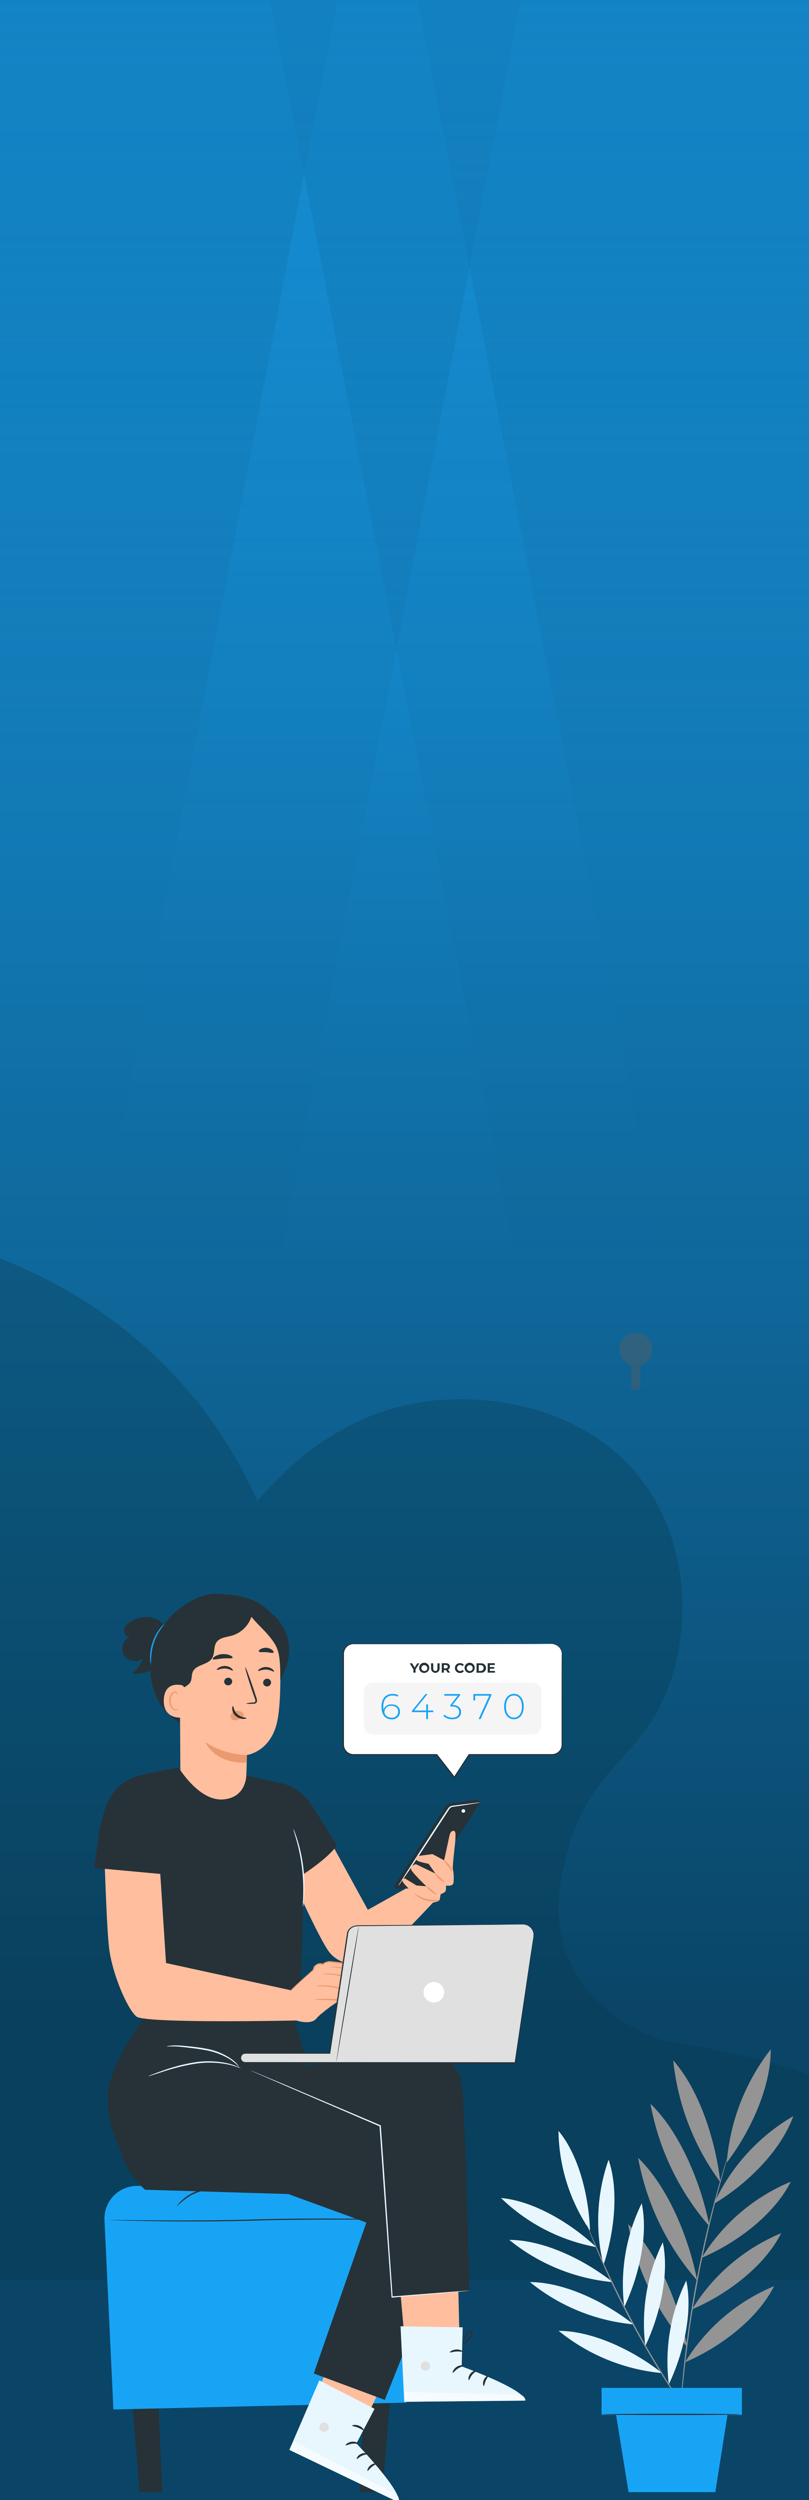 <svg width="318" height="982" viewBox="0 0 318 982" fill="none" xmlns="http://www.w3.org/2000/svg">
<rect x="0" y="0" width="318" height="982" fill="#808080" stroke="none"/>
<g clip-path="url(#clip0_1130_4289)">
<rect width="318" height="982" fill="url(#paint0_linear_1130_4289)"/>
<g opacity="0.5">
<path d="M320.724 491L201.842 491L65 -211L455 -211L320.724 491Z" fill="url(#paint1_linear_1130_4289)"/>
<path d="M378.724 491L259.842 491L123 -211L513 -211L378.724 491Z" fill="url(#paint2_linear_1130_4289)"/>
<path d="M110.724 491L-8.158 491L-145 -211L245 -211L110.724 491Z" fill="url(#paint3_linear_1130_4289)"/>
<path d="M38.724 491L-80.158 491L-217 -211L173 -211L38.724 491Z" fill="url(#paint4_linear_1130_4289)"/>
</g>
<g clip-path="url(#clip1_1130_4289)">
<path opacity="0.3" d="M350.288 875.171C351.032 873.931 351.775 872.692 352.519 871.328C357.724 857.075 355.865 848.275 353.51 842.946C344.216 822.124 318.812 810.969 262.923 801.921C258.833 801.302 233.305 793.245 223.267 768.829C216.7 752.965 220.417 737.1 223.02 727.557C231.942 693.845 251.894 690.994 262.551 663.231C271.35 640.302 270.978 607.706 253.753 583.413C232.19 552.924 191.295 545.487 161.182 551.56C131.689 557.509 111.365 577.464 101.204 589.61C95.379 576.596 85.341 558.005 68.24 539.91C26.726 495.663 -36.846 474.717 -94.594 482.649C-159.158 491.573 -199.185 534.208 -219.261 555.65C-331.907 675.997 -303.404 860.545 -297.332 895.497H520.31C477.433 889.424 410.143 882.607 350.288 875.171Z" fill="#093646"/>
<g clip-path="url(#clip2_1130_4289)">
<path d="M216.89 645.72H139C138.47 645.72 137.946 645.825 137.457 646.029C136.969 646.233 136.526 646.532 136.154 646.909C135.781 647.286 135.488 647.733 135.29 648.224C135.092 648.715 134.993 649.241 135 649.77V685.25C134.997 686.317 135.416 687.342 136.165 688.103C136.914 688.863 137.933 689.297 139 689.31H171.68L178.62 698.21L184.4 689.31H216.9C217.975 689.307 219.005 688.878 219.764 688.117C220.523 687.356 220.95 686.325 220.95 685.25V649.77C220.95 649.237 220.845 648.71 220.641 648.218C220.436 647.726 220.137 647.279 219.76 646.903C219.383 646.526 218.935 646.228 218.443 646.025C217.95 645.822 217.423 645.719 216.89 645.72Z" fill="white"/>
<path d="M216.89 645.72H217.27C217.649 645.754 218.023 645.838 218.38 645.97C218.964 646.179 219.491 646.522 219.92 646.97C220.523 647.617 220.901 648.441 221 649.32C221.07 653.18 221.06 658.8 221.09 665.92C221.09 669.48 221.09 673.41 221.09 677.67C221.09 679.81 221.09 682.02 221.09 684.32C221.117 684.911 221.09 685.504 221.01 686.09C220.885 686.693 220.633 687.262 220.27 687.76C219.897 688.274 219.413 688.698 218.854 688.999C218.295 689.301 217.675 689.472 217.04 689.5H184.35L184.56 689.39L178.78 698.29L178.59 698.58L178.37 698.31L171.43 689.41L171.63 689.51H140.21C139.64 689.51 139.11 689.51 138.5 689.51C137.911 689.455 137.34 689.281 136.82 689C136.315 688.697 135.877 688.294 135.533 687.816C135.19 687.338 134.947 686.795 134.82 686.22C134.715 685.66 134.678 685.089 134.71 684.52V669.87C134.71 665.61 134.71 661.433 134.71 657.34V649.77C134.715 649.244 134.814 648.722 135 648.23C135.384 647.275 136.092 646.485 137 646C137.463 645.765 137.964 645.616 138.48 645.56C138.973 645.535 139.467 645.535 139.96 645.56H159.24H178.59L206.59 645.64L214.2 645.69L206.59 645.74L178.59 645.82H159.24H140C139.52 645.82 139 645.82 138.57 645.82C137.879 645.899 137.224 646.167 136.676 646.594C136.127 647.021 135.707 647.59 135.46 648.24C135.289 648.677 135.201 649.141 135.2 649.61V651.11C135.2 653.11 135.2 655.133 135.2 657.18V669.87C135.2 674.123 135.2 678.457 135.2 682.87V684.5C135.168 685.032 135.198 685.565 135.29 686.09C135.47 686.852 135.88 687.541 136.465 688.061C137.05 688.582 137.782 688.91 138.56 689C139.07 689 139.66 689 140.21 689H171.79L171.87 689.1C174.26 692.17 176.62 695.19 178.8 698H178.4L184.19 689.1L184.26 689H184.39H217.06C217.629 688.99 218.188 688.853 218.697 688.598C219.205 688.344 219.651 687.979 220 687.53C220.338 687.081 220.571 686.561 220.68 686.01C220.757 685.45 220.784 684.885 220.76 684.32C220.76 682.02 220.76 679.81 220.76 677.67C220.76 673.41 220.76 669.48 220.76 665.92C220.76 658.82 220.76 653.2 220.81 649.34C220.718 648.501 220.369 647.712 219.81 647.08C219.395 646.638 218.886 646.296 218.32 646.08C217.865 645.885 217.383 645.764 216.89 645.72Z" fill="#263238"/>
<path d="M163.35 655.73V657H162.49V655.72L161.06 653.34H162L163 655L164 653.36H164.84L163.35 655.73Z" fill="#263238"/>
<path d="M164.76 655.19C164.744 654.792 164.848 654.397 165.057 654.058C165.267 653.719 165.574 653.45 165.937 653.286C166.301 653.123 166.706 653.071 167.099 653.139C167.492 653.207 167.856 653.391 168.143 653.667C168.431 653.944 168.63 654.3 168.714 654.69C168.797 655.08 168.763 655.486 168.614 655.856C168.465 656.226 168.209 656.543 167.879 656.767C167.548 656.99 167.159 657.11 166.76 657.11C166.501 657.121 166.243 657.079 166.001 656.988C165.758 656.896 165.537 656.756 165.35 656.577C165.163 656.397 165.015 656.182 164.913 655.944C164.812 655.706 164.76 655.449 164.76 655.19ZM167.95 655.19C167.944 654.962 167.871 654.741 167.74 654.554C167.609 654.367 167.426 654.223 167.213 654.14C167.001 654.057 166.769 654.038 166.546 654.086C166.323 654.134 166.119 654.247 165.96 654.41C165.8 654.574 165.693 654.78 165.65 655.005C165.608 655.229 165.633 655.46 165.721 655.671C165.81 655.881 165.959 656.06 166.149 656.187C166.339 656.313 166.562 656.38 166.79 656.38C166.95 656.39 167.11 656.366 167.26 656.31C167.41 656.254 167.546 656.167 167.66 656.055C167.775 655.943 167.864 655.808 167.922 655.659C167.981 655.51 168.007 655.35 168 655.19H167.95Z" fill="#263238"/>
<path d="M169.44 655.41V653.34H170.3V655.34C170.3 656.04 170.6 656.34 171.12 656.34C171.64 656.34 171.95 656.04 171.95 655.34V653.34H172.8V655.41C172.8 655.856 172.623 656.283 172.308 656.598C171.993 656.913 171.565 657.09 171.12 657.09C170.674 657.09 170.247 656.913 169.932 656.598C169.617 656.283 169.44 655.856 169.44 655.41Z" fill="#263238"/>
<path d="M176 657L175.28 656H174.49V657H173.64V653.3H175.24C176.24 653.3 176.85 653.81 176.85 654.64C176.861 654.89 176.794 655.137 176.657 655.347C176.521 655.557 176.323 655.719 176.09 655.81L176.92 657H176ZM175.19 654H174.49V655.3H175.19C175.72 655.3 175.98 655.05 175.98 654.65C175.98 654.25 175.73 654 175.2 654H175.19Z" fill="#263238"/>
<path d="M178.81 655.19C178.808 654.931 178.859 654.673 178.96 654.435C179.061 654.196 179.21 653.98 179.397 653.8C179.584 653.62 179.806 653.481 180.049 653.39C180.292 653.298 180.551 653.258 180.81 653.27C181.098 653.259 181.385 653.313 181.649 653.427C181.914 653.541 182.15 653.713 182.34 653.93L181.79 654.44C181.676 654.301 181.533 654.189 181.37 654.113C181.207 654.037 181.029 653.998 180.85 654C180.534 654 180.232 654.125 180.008 654.348C179.785 654.572 179.66 654.874 179.66 655.19C179.66 655.506 179.785 655.808 180.008 656.031C180.232 656.255 180.534 656.38 180.85 656.38C181.029 656.382 181.207 656.343 181.37 656.267C181.533 656.191 181.676 656.079 181.79 655.94L182.34 656.44C182.079 656.755 181.727 656.983 181.333 657.092C180.938 657.201 180.52 657.186 180.134 657.05C179.748 656.914 179.413 656.662 179.174 656.33C178.936 655.997 178.805 655.599 178.8 655.19H178.81Z" fill="#263238"/>
<path d="M182.61 655.19C182.594 654.792 182.698 654.397 182.907 654.058C183.117 653.719 183.424 653.45 183.788 653.286C184.151 653.123 184.556 653.071 184.949 653.139C185.342 653.207 185.706 653.391 185.993 653.667C186.281 653.944 186.48 654.3 186.564 654.69C186.648 655.08 186.613 655.486 186.464 655.856C186.315 656.226 186.059 656.543 185.729 656.767C185.399 656.99 185.009 657.11 184.61 657.11C184.351 657.121 184.093 657.079 183.851 656.988C183.608 656.896 183.387 656.756 183.2 656.577C183.013 656.397 182.865 656.182 182.763 655.944C182.662 655.706 182.61 655.449 182.61 655.19ZM185.8 655.19C185.794 654.962 185.721 654.741 185.59 654.554C185.459 654.367 185.276 654.223 185.064 654.14C184.851 654.057 184.619 654.038 184.396 654.086C184.173 654.134 183.969 654.247 183.81 654.41C183.65 654.574 183.543 654.78 183.501 655.005C183.458 655.229 183.483 655.46 183.571 655.671C183.66 655.881 183.809 656.06 183.999 656.187C184.189 656.313 184.412 656.38 184.64 656.38C184.796 656.383 184.95 656.354 185.094 656.295C185.238 656.236 185.369 656.148 185.477 656.036C185.586 655.925 185.671 655.792 185.726 655.646C185.782 655.501 185.807 655.346 185.8 655.19Z" fill="#263238"/>
<path d="M187.32 653.34H189C189.259 653.313 189.521 653.341 189.768 653.422C190.016 653.502 190.244 653.634 190.438 653.808C190.631 653.983 190.786 654.196 190.892 654.434C190.998 654.672 191.052 654.93 191.052 655.19C191.052 655.451 190.998 655.708 190.892 655.946C190.786 656.184 190.631 656.397 190.438 656.572C190.244 656.746 190.016 656.878 189.768 656.959C189.521 657.039 189.259 657.067 189 657.04H187.32V653.34ZM188.96 656.34C189.265 656.34 189.557 656.219 189.773 656.003C189.989 655.788 190.11 655.495 190.11 655.19C190.11 654.885 189.989 654.593 189.773 654.377C189.557 654.161 189.265 654.04 188.96 654.04H188.18V656.34H188.96Z" fill="#263238"/>
<path d="M194.57 656.35V657H191.7V653.3H194.5V654H192.55V654.8H194.27V655.47H192.55V656.32L194.57 656.35Z" fill="#263238"/>
<path d="M209.28 660.94H146.59C144.629 660.94 143.04 662.529 143.04 664.49V677.73C143.04 679.691 144.629 681.28 146.59 681.28H209.28C211.24 681.28 212.83 679.691 212.83 677.73V664.49C212.83 662.529 211.24 660.94 209.28 660.94Z" fill="#F5F5F5"/>
<path d="M157.23 672.35C157.232 672.769 157.146 673.183 156.978 673.567C156.81 673.95 156.564 674.294 156.255 674.577C155.946 674.86 155.581 675.074 155.184 675.207C154.787 675.341 154.367 675.389 153.95 675.35C151.36 675.35 149.95 673.49 149.95 670.41C149.95 667.07 151.72 665.36 154.32 665.36C155.098 665.325 155.871 665.498 156.56 665.86L156.27 666.44C155.673 666.114 154.999 665.959 154.32 665.99C152.12 665.99 150.67 667.44 150.67 670.3C150.667 670.695 150.694 671.089 150.75 671.48C150.985 670.851 151.418 670.315 151.985 669.954C152.552 669.593 153.22 669.427 153.89 669.48C155.91 669.42 157.23 670.58 157.23 672.35ZM156.51 672.35C156.51 670.95 155.51 670.03 153.84 670.03C153.505 669.996 153.166 670.03 152.844 670.131C152.522 670.232 152.225 670.398 151.969 670.618C151.714 670.838 151.506 671.107 151.358 671.41C151.21 671.713 151.126 672.043 151.11 672.38C151.11 673.53 152.11 674.69 153.92 674.69C154.247 674.725 154.577 674.691 154.89 674.59C155.203 674.489 155.491 674.323 155.735 674.103C155.979 673.883 156.175 673.615 156.308 673.314C156.442 673.014 156.51 672.689 156.51 672.36V672.35Z" fill="#18A4F5"/>
<path d="M170.3 672.52H168.23V675.25H167.53V672.52H161.92V672L167.26 665.4H168.07L162.82 671.88H167.54V669.48H168.23V671.88H170.3V672.52Z" fill="#18A4F5"/>
<path d="M181.24 672.48C181.24 674.11 180.05 675.32 177.79 675.32C177.151 675.346 176.513 675.243 175.915 675.016C175.317 674.789 174.771 674.443 174.31 674L174.68 673.46C175.088 673.863 175.575 674.178 176.11 674.386C176.645 674.594 177.216 674.691 177.79 674.67C179.56 674.67 180.5 673.82 180.5 672.49C180.5 671.16 179.6 670.3 177.63 670.3H177V669.78L179.91 666.06H174.66V665.4H180.84V665.91L177.84 669.69C180.14 669.75 181.24 670.87 181.24 672.48Z" fill="#18A4F5"/>
<path d="M193.14 665.4V665.91L188.91 675.25H188.12L192.31 666.05H186.78V667.93H186.08V665.4H193.14Z" fill="#18A4F5"/>
<path d="M198.16 670.32C198.16 667.24 199.75 665.32 202.02 665.32C204.29 665.32 205.87 667.23 205.87 670.32C205.87 673.41 204.28 675.32 202.02 675.32C199.76 675.32 198.16 673.4 198.16 670.32ZM205.16 670.32C205.16 667.58 203.88 665.99 202.02 665.99C200.16 665.99 198.88 667.58 198.88 670.32C198.88 673.06 200.16 674.66 202.02 674.66C203.88 674.66 205.16 673.07 205.16 670.32Z" fill="#18A4F5"/>
<path d="M269.28 927.88C282.37 922.32 297.52 911.39 304.28 897.98C289.751 904.004 277.499 914.47 269.28 927.88Z" fill="#949494"/>
<path d="M272.06 907.08C285.15 901.52 300.31 890.59 307.06 877.18C292.534 883.209 280.284 893.674 272.06 907.08Z" fill="#949494"/>
<path d="M275.85 886.84C288.94 881.29 304.1 870.35 310.85 856.95C296.323 862.972 284.072 873.434 275.85 886.84Z" fill="#949494"/>
<path d="M280.6 865.66C292.95 858.33 306.71 845.4 311.84 831.19C298.115 839.177 287.202 851.218 280.6 865.66Z" fill="#949494"/>
<path d="M285.67 849.45C294.67 837.68 303.06 820.17 302.95 804.99C292.949 817.791 286.939 833.255 285.67 849.45Z" fill="#949494"/>
<path d="M283.15 857.16C281.34 841.24 275.15 821.23 264.63 809.29C266.406 826.617 272.802 843.149 283.15 857.16Z" fill="#949494"/>
<path d="M278.92 874.57C275.72 858.16 267.62 837.86 255.68 826.35C258.952 844.22 266.98 860.878 278.92 874.57Z" fill="#949494"/>
<path d="M274.06 895.8C270.86 879.39 262.76 859.09 250.82 847.58C254.092 865.45 262.12 882.107 274.06 895.8Z" fill="#949494"/>
<path d="M270.16 921.87C266.96 905.46 258.86 885.16 246.92 873.65C250.192 891.52 258.22 908.177 270.16 921.87Z" fill="#949494"/>
<path d="M286.28 846.33C286.237 846.409 286.203 846.493 286.18 846.58C286.11 846.77 286.03 847.01 285.93 847.31C285.71 848 285.41 848.95 285.02 850.15C284.24 852.62 283.17 856.21 281.93 860.67C280.69 865.13 279.29 870.46 277.87 876.42C276.45 882.38 275.05 888.95 273.74 895.89C272.43 902.83 271.38 909.49 270.52 915.55C269.66 921.61 269.03 927.09 268.58 931.7C268.13 936.31 267.8 940.04 267.64 942.62C267.56 943.88 267.5 944.87 267.45 945.62C267.45 945.94 267.45 946.19 267.45 946.4C267.443 946.487 267.443 946.574 267.45 946.66C267.481 946.577 267.498 946.489 267.5 946.4C267.5 946.2 267.5 945.94 267.59 945.63C267.66 944.91 267.75 943.92 267.87 942.63C268.09 940.06 268.46 936.33 268.97 931.73C269.48 927.13 270.15 921.67 270.97 915.62C271.79 909.57 272.97 902.93 274.23 895.99C275.49 889.05 276.95 882.48 278.32 876.52C279.69 870.56 281.06 865.23 282.27 860.76C283.48 856.29 284.48 852.69 285.2 850.21C285.55 849 285.82 848.04 286.02 847.34C286.1 847.04 286.17 846.79 286.22 846.59C286.252 846.506 286.272 846.419 286.28 846.33Z" fill="#949494"/>
<path d="M262.9 936.54C268.45 924.92 272.49 908.54 269.76 895.81C263.554 908.428 261.169 922.585 262.9 936.54Z" fill="#E8F6FE"/>
<path d="M253.66 921.49C259.21 909.86 263.25 893.49 260.53 880.76C254.323 893.378 251.936 907.534 253.66 921.49Z" fill="#E8F6FE"/>
<path d="M245.38 906.18C250.93 894.55 254.97 878.18 252.24 865.45C246.041 878.071 243.657 892.225 245.38 906.18Z" fill="#E8F6FE"/>
<path d="M237.22 889.67C241.35 877.37 243.42 860.59 239.22 848.32C234.555 861.617 233.861 875.985 237.22 889.67Z" fill="#E8F6FE"/>
<path d="M231.91 876.15C231.5 863.06 227.65 846.66 219.52 836.99C219.705 850.978 224.015 864.601 231.91 876.15Z" fill="#E8F6FE"/>
<path d="M234.37 882.65C224.74 873.56 210.09 864.54 196.93 863.36C207.23 873.348 220.258 880.061 234.37 882.65Z" fill="#E8F6FE"/>
<path d="M240.86 896.42C230.07 887.87 214.04 879.84 200.17 879.81C211.789 889.254 225.951 895.034 240.86 896.42Z" fill="#E8F6FE"/>
<path d="M249 913C238.2 904.45 222.17 896.42 208.31 896.39C219.929 905.835 234.091 911.616 249 913Z" fill="#E8F6FE"/>
<path d="M260.28 932.15C249.49 923.6 233.46 915.57 219.59 915.54C231.209 924.983 245.371 930.764 260.28 932.15Z" fill="#E8F6FE"/>
<path d="M230.65 873.78C230.65 873.78 230.65 873.85 230.71 873.99L230.93 874.61C231.16 875.19 231.46 875.97 231.84 876.96C232.62 878.96 233.84 881.96 235.37 885.54C238.45 892.74 243.01 902.54 248.68 913.08C251.52 918.33 254.37 923.27 257.04 927.71C259.71 932.15 262.22 936.07 264.39 939.33C266.56 942.59 268.39 945.2 269.63 946.98L271.11 948.98L271.5 949.5C271.59 949.62 271.64 949.68 271.65 949.67C271.66 949.66 271.65 949.6 271.54 949.48L271.19 948.92L269.79 946.83C268.56 945.02 266.79 942.38 264.68 939.1C262.57 935.82 260.09 931.87 257.42 927.43C254.75 922.99 251.95 918.06 249.11 912.81C243.45 902.3 238.84 892.52 235.68 885.36C234.1 881.78 232.85 878.87 232.01 876.85L231.01 874.53L230.74 873.94C230.69 873.84 230.66 873.77 230.65 873.78Z" fill="#949494"/>
<path d="M236.46 937.95H291.62V948.58H285.95L281.17 978.9H247.08L242.17 948.58H236.46V937.95Z" fill="#18A4F5"/>
<path d="M236.45 948.36C236.45 948.22 248.71 948.1 263.83 948.1C278.95 948.1 291.22 948.22 291.22 948.36C291.22 948.5 278.96 948.61 263.83 948.61C248.7 948.61 236.45 948.5 236.45 948.36Z" fill="#263238"/>
<path d="M63.8 978.92H54.85L51.53 938.62H62.07L63.8 978.92Z" fill="#263238"/>
<path d="M141.39 978.92H150.35L153.67 938.62H143.12L141.39 978.92Z" fill="#263238"/>
<path d="M159.82 943.72L44.58 946.42L41.07 872C40.989 870.273 41.259 868.547 41.864 866.927C42.469 865.308 43.397 863.827 44.591 862.576C45.785 861.326 47.22 860.33 48.81 859.65C50.4 858.97 52.111 858.62 53.84 858.62H152C153.753 858.62 155.488 858.981 157.096 859.68C158.704 860.379 160.151 861.401 161.347 862.683C162.543 863.965 163.462 865.48 164.048 867.133C164.633 868.785 164.872 870.541 164.75 872.29L159.82 943.72Z" fill="#18A4F5"/>
<path d="M165.73 871.74C165.621 871.755 165.51 871.755 165.4 871.74H164.46L160.83 871.8L147.47 871.85C136.19 871.85 120.61 871.74 103.41 872.14C86.2 872.71 70.6 872.61 59.32 872.44C53.68 872.35 49.12 872.24 45.97 872.15L42.34 872.02H41.4H41.07C41.18 872.011 41.29 872.011 41.4 872.02H42.34L46 872L59.36 872.13C70.64 872.21 86.22 872.25 103.42 871.68C120.64 871.28 136.22 871.46 147.5 871.54L160.86 871.65L164.49 871.7H165.43C165.531 871.702 165.632 871.716 165.73 871.74Z" fill="#263238"/>
<path d="M83.11 859.77C80.521 860.142 78 860.894 75.63 862C73.338 863.266 71.246 864.863 69.42 866.74C69.781 866.042 70.266 865.416 70.85 864.89C72.169 863.528 73.703 862.393 75.39 861.53C77.079 860.672 78.896 860.095 80.77 859.82C81.542 859.672 82.333 859.655 83.11 859.77Z" fill="#263238"/>
<path d="M130.5 724.44L144.59 750.17L165.23 738.63L175.23 741.94C175.23 741.94 150 769.39 145.84 770.79C141.68 772.19 134 772.45 129.5 766.88C125.5 761.81 113.67 735.21 113.67 735.21L130.5 724.44Z" fill="#FFBE9D"/>
<path d="M188.5 707.64C188.325 707.415 188.095 707.238 187.833 707.126C187.57 707.014 187.284 706.97 187 707L177.18 708.35C176.754 708.417 176.347 708.572 175.985 708.806C175.623 709.041 175.315 709.349 175.08 709.71L154.71 741.03L156.27 741.9L167.12 741.56L188.81 708L188.5 707.64Z" fill="#263238"/>
<path d="M181.55 711.71C181.627 711.835 181.742 711.933 181.878 711.989C182.015 712.046 182.165 712.057 182.308 712.023C182.451 711.989 182.58 711.91 182.676 711.799C182.772 711.687 182.831 711.548 182.843 711.401C182.855 711.254 182.821 711.107 182.745 710.981C182.669 710.855 182.555 710.756 182.42 710.698C182.284 710.641 182.134 710.627 181.991 710.66C181.847 710.692 181.717 710.769 181.62 710.88C181.501 710.981 181.427 711.125 181.413 711.281C181.4 711.436 181.449 711.591 181.55 711.71Z" fill="white"/>
<path d="M188.81 708C188.187 708.173 187.552 708.297 186.91 708.37L181.71 709.18L178.12 709.71C177.816 709.732 177.52 709.824 177.257 709.979C176.993 710.133 176.769 710.345 176.6 710.6L175.44 712.4L170.23 720.4C166.53 726.08 163.14 731.21 160.67 734.91C159.47 736.68 158.47 738.15 157.67 739.27C157.329 739.819 156.941 740.338 156.51 740.82C156.8 740.236 157.135 739.674 157.51 739.14L160.31 734.68C162.69 730.93 166.02 725.76 169.73 720.08L174.97 712.08L176.16 710.29C176.374 709.994 176.649 709.748 176.966 709.569C177.284 709.389 177.636 709.28 178 709.25L181.61 708.79L186.84 708.17C187.491 708.059 188.15 708.002 188.81 708Z" fill="#E8F6FE"/>
<path d="M177.92 719.22C177.92 719.22 177.05 719.07 176.57 721.46C176.09 723.85 174.57 730.72 174.57 730.72L170 728.28L164.27 729.03C164.27 729.03 163.02 730.18 163.94 730.81C164.86 731.44 168.48 732.09 168.48 732.09L171.15 735.93L163.48 732.23C163.48 732.23 160.92 732.9 161.67 734.46C162.42 736.02 167.59 740.91 167.59 740.91L163.75 740.62L159.18 737.84C159.18 737.84 157.78 737.91 158.3 739.1C158.82 740.29 163.58 744.61 163.58 744.61L169.34 747.41C169.34 747.41 172.48 747.16 172.79 746.24C172.994 745.505 173.121 744.751 173.17 743.99C173.17 743.99 174.84 743.54 175.17 742.73C175.354 742.049 175.391 741.337 175.28 740.64C175.28 740.64 177.9 741.1 178.23 739.64C178.459 737.82 178.385 735.975 178.01 734.18C177.75 733.05 179.13 722.61 179.01 722.29C178.89 721.97 179.57 718.53 177.92 719.22Z" fill="#FFBE9D"/>
<path d="M173 746.25C172.544 746.53 172.025 746.692 171.49 746.72C168.939 747.076 166.347 746.458 164.23 744.99C163.43 744.41 163.05 743.99 163.1 743.89C163.15 743.79 165.03 745.33 167.83 745.97C170.63 746.61 172.92 746.07 173 746.25Z" fill="#EB996E"/>
<path d="M171.58 744.18C171.49 744.31 170.47 743.78 169.38 742.88C168.29 741.98 167.57 741.09 167.68 740.98C167.79 740.87 168.68 741.55 169.76 742.43C170.84 743.31 171.68 744 171.58 744.18Z" fill="#EB996E"/>
<path d="M174.61 739.21C174.53 739.34 173.51 738.82 172.49 737.87C171.47 736.92 170.87 735.96 170.99 735.87C171.11 735.78 171.9 736.54 172.89 737.45C173.88 738.36 174.71 739.07 174.61 739.21Z" fill="#EB996E"/>
<path d="M177.8 735.2C177.65 735.27 177.07 734.2 176.15 733.01C175.23 731.82 174.35 731.01 174.46 730.85C174.57 730.69 175.66 731.39 176.62 732.65C177.283 733.347 177.697 734.243 177.8 735.2Z" fill="#EB996E"/>
<path d="M181.7 920.66C181.778 920.351 181.778 920.028 181.7 919.72C181.555 918.856 181.231 918.032 180.75 917.3C180.587 917.049 180.396 916.817 180.18 916.61C180.037 916.478 179.862 916.386 179.672 916.344C179.483 916.302 179.285 916.311 179.1 916.37C178.991 916.408 178.892 916.469 178.811 916.551C178.729 916.632 178.668 916.731 178.63 916.84C178.558 917.051 178.558 917.279 178.63 917.49C178.764 917.839 178.931 918.174 179.13 918.49C179.5 919.12 179.81 919.74 180.28 920.49C180.422 920.692 180.615 920.852 180.841 920.952C181.066 921.053 181.315 921.09 181.56 921.06C182.008 920.984 182.431 920.799 182.79 920.52C183.45 920.032 184.054 919.472 184.59 918.85C184.847 918.556 185.084 918.245 185.3 917.92C185.549 917.606 185.733 917.246 185.84 916.86C185.9 916.634 185.878 916.394 185.78 916.182C185.681 915.97 185.511 915.8 185.3 915.7C185.102 915.641 184.892 915.633 184.691 915.679C184.489 915.724 184.303 915.821 184.15 915.96C183.695 916.361 183.292 916.818 182.95 917.32C182.447 918.027 182.046 918.801 181.76 919.62C181.628 919.909 181.56 920.223 181.56 920.54C182.029 919.486 182.602 918.481 183.27 917.54C183.606 917.088 183.996 916.678 184.43 916.32C184.65 916.16 184.94 916.05 185.11 916.14C185.21 916.2 185.286 916.292 185.326 916.401C185.366 916.51 185.367 916.63 185.33 916.74C185.224 917.052 185.065 917.343 184.86 917.6C184.647 917.887 184.417 918.177 184.17 918.47C183.658 919.054 183.085 919.58 182.46 920.04C182.166 920.264 181.823 920.415 181.46 920.48C181.312 920.499 181.161 920.477 181.025 920.415C180.889 920.353 180.773 920.254 180.69 920.13C180.29 919.55 179.92 918.84 179.55 918.25C179.372 917.973 179.212 917.686 179.07 917.39C178.98 917.12 179.07 916.94 179.22 916.87C179.65 916.69 180.07 917.18 180.37 917.59C181.001 918.521 181.452 919.562 181.7 920.66Z" fill="#263238"/>
<path d="M157.13 921.5L144.92 947.95L125.23 938.85L137.86 906.12L157.13 921.5Z" fill="#FFBE9D"/>
<path d="M147.23 946.18L140.1 959.78C140.1 959.78 158.35 978.65 156.64 982.87L113.74 962.3L125.52 935L147.23 946.18Z" fill="#E8F6FE"/>
<path d="M127.73 951.56C127.256 951.501 126.777 951.614 126.379 951.878C125.981 952.143 125.69 952.54 125.56 953C125.472 953.468 125.565 953.952 125.822 954.354C126.078 954.755 126.478 955.044 126.94 955.16C127.442 955.248 127.959 955.14 128.385 954.86C128.81 954.579 129.113 954.146 129.23 953.65C129.275 953.15 129.124 952.653 128.809 952.263C128.493 951.872 128.038 951.62 127.54 951.56" fill="#E0E0E0"/>
<g opacity="0.6">
<path d="M113.74 962.3L115.52 958.88L155.99 979.88C155.99 979.88 157.5 981.63 156.64 982.88L113.74 962.3Z" fill="white"/>
</g>
<path d="M140.9 959.89C140.79 960.1 139.7 959.69 138.35 959.89C137 960.09 136.02 960.69 135.87 960.51C135.72 960.33 136.61 959.28 138.25 959.09C139.89 958.9 141 959.72 140.9 959.89Z" fill="#263238"/>
<path d="M144.51 963.91C144.46 964.14 143.38 964.06 142.25 964.61C141.12 965.16 140.45 965.99 140.25 965.88C140.05 965.77 140.48 964.52 141.91 963.88C143.34 963.24 144.6 963.71 144.51 963.91Z" fill="#263238"/>
<path d="M144.48 970.52C144.27 970.52 144.48 969.29 145.57 968.4C146.66 967.51 147.86 967.53 147.86 967.74C147.86 967.95 146.97 968.28 146.08 969.03C145.19 969.78 144.7 970.6 144.48 970.52Z" fill="#263238"/>
<path d="M143 954.66C142.82 954.81 142 954.06 140.77 953.57C139.54 953.08 138.45 953.01 138.43 952.78C138.41 952.55 139.65 952.23 141.08 952.78C142.51 953.33 143.13 954.54 143 954.66Z" fill="#263238"/>
<path d="M151.25 942.66L183.41 862.16C183.41 862.16 182.69 848.43 180.16 844.09C177.63 839.75 101 814.45 101 814.45C101 814.45 81.48 809.75 68.47 814.45C55.46 819.15 45.7 835.45 47.47 844.45C49.24 853.45 57 860.12 57 860.12L113.3 861.8L144 873L123.33 932.28L151.25 942.66Z" fill="#263238"/>
<path d="M179.86 887.65L180.58 916.77L158.9 917.3L155.78 882.36L179.86 887.65Z" fill="#FFBE9D"/>
<path d="M181.87 914.16L181.48 929.51C181.48 929.51 206.18 938.38 206.48 942.93L158.9 943.41L157.44 913.74L181.87 914.16Z" fill="#E8F6FE"/>
<path d="M166.75 927.6C166.292 927.742 165.904 928.048 165.66 928.461C165.416 928.873 165.334 929.361 165.43 929.83C165.557 930.291 165.856 930.686 166.265 930.933C166.674 931.18 167.163 931.262 167.63 931.16C168.112 931.005 168.52 930.677 168.775 930.24C169.029 929.802 169.113 929.286 169.01 928.79C168.83 928.321 168.475 927.941 168.019 927.73C167.564 927.519 167.044 927.494 166.57 927.66" fill="#E0E0E0"/>
<g opacity="0.6">
<path d="M158.93 943.41L159.03 939.55L204.6 940.55C204.6 940.55 206.73 941.45 206.51 942.95L158.93 943.41Z" fill="white"/>
</g>
<path d="M182.25 929.26C182.25 929.49 181.08 929.61 179.95 930.37C178.82 931.13 178.21 932.11 178 932.02C177.79 931.93 178.12 930.58 179.51 929.69C180.9 928.8 182.3 929.05 182.25 929.26Z" fill="#263238"/>
<path d="M187.26 931.27C187.31 931.5 186.31 931.9 185.53 932.89C184.75 933.88 184.53 934.89 184.3 934.89C184.07 934.89 183.91 933.57 184.9 932.35C185.89 931.13 187.25 931.05 187.26 931.27Z" fill="#263238"/>
<path d="M190.15 937.22C189.94 937.22 189.61 936.11 190.15 934.83C190.69 933.55 191.82 933.04 191.92 933.23C192.02 933.42 191.35 934.11 190.92 935.17C190.49 936.23 190.38 937.19 190.15 937.22Z" fill="#263238"/>
<path d="M181.77 923.66C181.68 923.87 180.61 923.56 179.3 923.66C177.99 923.76 176.96 924.19 176.84 923.99C176.72 923.79 177.69 922.99 179.24 922.86C180.79 922.73 181.88 923.47 181.77 923.66Z" fill="#263238"/>
<path d="M167.2 806.82C167.2 806.82 180.2 805.82 181.63 819.87C183.06 833.92 184.5 899.75 184.5 899.75L154.14 902.28L149.44 835.05L101 814.45C101 814.45 158.52 805 167.2 806.82Z" fill="#263238"/>
<path d="M113.65 787.79C113.65 787.79 121.53 809.9 120 812.36C118.47 814.82 98.25 825 98.25 825L47.52 844.45C47.52 844.45 42.31 836.16 42.31 823.45C42.31 810.74 60 787.79 60 787.79H113.65Z" fill="#263238"/>
<path d="M98.61 813.32C98.683 813.376 98.764 813.42 98.85 813.45L99.57 813.79L102.38 815L112.92 819.59L149.33 835.26L149.17 835.03C149.63 841.67 150.17 848.84 150.64 856.26C151.88 873.61 153.01 889.6 153.91 902.26V902.49H154.14L176.26 900.55L182.35 899.98L183.94 899.82C184.122 899.809 184.303 899.782 184.48 899.74C184.297 899.725 184.113 899.725 183.93 899.74L182.33 899.84L176.23 900.29L154.1 902.03L154.34 902.24C153.48 889.59 152.34 873.59 151.19 856.24C150.67 848.83 150.19 841.65 149.69 835.01V834.85L149.54 834.78L113.06 819.31L102.45 814.87L99.61 813.7L98.87 813.41L98.61 813.32Z" fill="#E8F6FE"/>
<path d="M58.26 815.54C58.746 815.449 59.225 815.319 59.69 815.15L63.51 813.92C67.677 812.503 71.951 811.419 76.29 810.68C80.63 809.972 85.06 810.029 89.38 810.85C92.68 811.54 94.58 812.48 94.62 812.37C94.21 812.092 93.766 811.867 93.3 811.7C92.057 811.179 90.773 810.764 89.46 810.46C85.104 809.511 80.609 809.396 76.21 810.12C71.836 810.855 67.54 812 63.38 813.54C61.78 814.1 60.49 814.59 59.61 814.94C59.141 815.093 58.688 815.294 58.26 815.54Z" fill="#E8F6FE"/>
<path d="M65.43 803.88C66.909 803.79 68.391 803.79 69.87 803.88C71.23 803.97 72.87 804.18 74.67 804.39C76.47 804.6 78.46 804.85 80.52 805.24C84.045 805.801 87.423 807.055 90.46 808.93C91.677 809.766 92.828 810.695 93.9 811.71C93.716 811.337 93.469 810.999 93.17 810.71C92.422 809.903 91.587 809.182 90.68 808.56C87.647 806.546 84.216 805.209 80.62 804.64C78.54 804.25 76.54 804.02 74.73 803.83C72.92 803.64 71.28 803.48 69.89 803.44C68.795 803.391 67.697 803.438 66.61 803.58C66.204 803.623 65.807 803.724 65.43 803.88Z" fill="#E8F6FE"/>
<path d="M87.84 626.24C82 625.24 76.87 627.49 72 630.78C67.071 634.161 63.296 638.97 61.18 644.56C58.843 650.399 58.468 656.839 60.11 662.91C60.952 665.92 62.396 668.729 64.353 671.166C66.311 673.603 68.742 675.618 71.5 677.09C79.1 681 88.81 679.6 95.6 674.46C102.39 669.32 106.28 660.83 106.6 652.32C106.91 646.414 105.353 640.561 102.15 635.59C100.535 633.132 98.431 631.034 95.969 629.425C93.507 627.816 90.74 626.732 87.84 626.24Z" fill="#263238"/>
<path d="M71.24 646.09C72.09 643.85 71.76 641.36 72.1 638.99C72.84 633.78 77 629.6 81.9 627.57C86.42 625.68 91.9 626.09 97.38 627.85C101.159 628.998 104.533 631.197 107.11 634.19C108.746 636.224 109.871 638.619 110.393 641.176C110.915 643.733 110.818 646.378 110.11 648.89L83.45 645C80.96 647.07 78.4 649.17 75.37 650.32C74.498 650.707 73.539 650.859 72.59 650.76C72.117 650.702 71.67 650.51 71.301 650.208C70.933 649.905 70.658 649.503 70.51 649.05C70.27 648.05 70.87 647.06 71.24 646.09Z" fill="#263238"/>
<path d="M98 635.21L74.67 640.15C73.585 640.222 72.565 640.699 71.814 641.486C71.062 642.272 70.633 643.312 70.61 644.4L70.89 694.79C70.909 698.231 72.062 701.57 74.17 704.29L76.39 707.15C81.46 713.68 91.71 713.03 95.58 705.72C95.812 705.308 95.99 704.868 96.11 704.41C96.205 704.034 96.278 703.654 96.33 703.27L96.78 698.36C97 693.87 97.03 689.36 97.04 689.36C97.05 689.36 106.56 688.16 109.04 675.88C110.25 669.78 110.33 659.69 110.13 651.44C109.92 644 105.37 634.72 98 635.21Z" fill="#FFBE9D"/>
<path d="M106.56 660.89C106.547 661.298 106.378 661.685 106.088 661.972C105.797 662.258 105.408 662.422 105 662.43C104.797 662.437 104.595 662.403 104.406 662.331C104.216 662.259 104.043 662.15 103.896 662.01C103.749 661.871 103.631 661.703 103.55 661.518C103.468 661.332 103.424 661.133 103.42 660.93C103.435 660.52 103.608 660.131 103.902 659.844C104.196 659.557 104.589 659.395 105 659.39C105.201 659.385 105.402 659.419 105.589 659.492C105.777 659.565 105.948 659.674 106.094 659.814C106.239 659.953 106.355 660.12 106.435 660.305C106.515 660.49 106.557 660.689 106.56 660.89Z" fill="#263238"/>
<path d="M107.71 656.59C107.51 656.78 106.34 655.85 104.64 655.79C102.94 655.73 101.64 656.53 101.48 656.31C101.32 656.09 101.6 655.85 102.16 655.48C102.919 654.995 103.81 654.757 104.71 654.8C105.594 654.832 106.444 655.144 107.14 655.69C107.65 656.12 107.81 656.5 107.71 656.59Z" fill="#263238"/>
<path d="M91.28 660.5C91.26 660.907 91.083 661.29 90.786 661.569C90.49 661.849 90.097 662.003 89.69 662C89.488 662.009 89.285 661.978 89.095 661.908C88.905 661.837 88.731 661.729 88.584 661.59C88.437 661.451 88.319 661.284 88.237 661.098C88.156 660.913 88.113 660.713 88.11 660.51C88.131 660.102 88.307 659.718 88.603 659.437C88.899 659.156 89.292 658.999 89.7 659C89.903 658.992 90.106 659.025 90.296 659.096C90.486 659.168 90.659 659.277 90.807 659.416C90.954 659.556 91.072 659.724 91.153 659.91C91.234 660.096 91.278 660.297 91.28 660.5Z" fill="#263238"/>
<path d="M91.53 656.17C91.32 656.37 90.15 655.43 88.45 655.37C86.75 655.31 85.45 656.12 85.29 655.9C85.13 655.68 85.41 655.44 85.97 655.06C86.731 654.581 87.621 654.347 88.52 654.39C89.408 654.418 90.263 654.73 90.96 655.28C91.46 655.7 91.63 656.08 91.53 656.17Z" fill="#263238"/>
<path d="M96.64 669.14C97.55 668.891 98.487 668.756 99.43 668.74C99.87 668.74 100.28 668.64 100.37 668.35C100.421 667.903 100.338 667.45 100.13 667.05C99.76 665.98 99.37 664.86 98.97 663.68C97.36 658.9 96.22 655 96.41 654.9C96.6 654.8 98.06 658.67 99.67 663.46C100.05 664.64 100.42 665.76 100.77 666.84C101.027 667.376 101.084 667.986 100.93 668.56C100.86 668.71 100.757 668.843 100.629 668.948C100.501 669.054 100.351 669.13 100.19 669.17C99.947 669.225 99.699 669.248 99.45 669.24C98.513 669.322 97.569 669.288 96.64 669.14Z" fill="#263238"/>
<path d="M97 689.35C91.191 689.209 85.535 687.461 80.66 684.3C80.66 684.3 84.49 693.01 96.9 692.3L97 689.35Z" fill="#EB996E"/>
<path d="M95.76 673.22C95.453 672.799 95.042 672.465 94.567 672.251C94.091 672.037 93.569 671.95 93.05 672C92.666 672.023 92.291 672.123 91.947 672.295C91.604 672.467 91.298 672.707 91.05 673C90.817 673.273 90.673 673.611 90.635 673.967C90.598 674.324 90.669 674.684 90.84 675C91.103 675.315 91.453 675.545 91.846 675.661C92.24 675.776 92.659 675.773 93.05 675.65C93.868 675.398 94.627 674.983 95.28 674.43C95.48 674.305 95.653 674.142 95.79 673.95C95.853 673.855 95.886 673.744 95.886 673.63C95.886 673.516 95.853 673.405 95.79 673.31" fill="#EB996E"/>
<path d="M91.58 670.12C91.86 670.12 91.79 671.96 93.32 673.34C94.85 674.72 96.83 674.59 96.84 674.85C96.85 675.11 96.38 675.19 95.55 675.18C94.461 675.148 93.419 674.73 92.61 674C91.828 673.309 91.347 672.34 91.27 671.3C91.23 670.55 91.45 670.1 91.58 670.12Z" fill="#263238"/>
<path d="M91.43 651.11C91.25 651.57 89.55 651.28 87.54 651.44C85.53 651.6 83.89 652.09 83.64 651.66C83.53 651.46 83.83 651.04 84.5 650.61C85.392 650.097 86.39 649.793 87.417 649.72C88.444 649.647 89.474 649.808 90.43 650.19C91.16 650.51 91.51 650.89 91.43 651.11Z" fill="#263238"/>
<path d="M107.51 649.11C107.19 649.49 106.04 649.04 104.62 648.97C103.2 648.9 102.01 649.12 101.75 648.71C101.63 648.51 101.84 648.13 102.37 647.78C103.091 647.37 103.918 647.182 104.745 647.241C105.573 647.299 106.364 647.602 107.02 648.11C107.5 648.52 107.65 648.93 107.51 649.11Z" fill="#263238"/>
<path d="M67 642.49C69.39 635.4 79.93 625.74 87.38 626.41L99.17 633.8C98.739 635.83 97.769 637.706 96.361 639.23C94.953 640.754 93.159 641.87 91.17 642.46C89.05 643.06 86.51 643.18 85.17 644.97C83.83 646.76 84.55 649.51 83.32 651.39C81.61 654.01 77.1 653.79 75.8 656.63C75.24 657.87 75.49 659.37 74.9 660.63C74.12 662.27 69.9 664.29 68.17 663.7C66.44 663.11 66.5 660.17 65.97 658.61C65.291 656.855 65.238 654.92 65.82 653.13C66.71 649.62 65.82 645.87 67 642.49Z" fill="#263238"/>
<path d="M73.31 665.23C73.31 664.31 72.31 662.1 71.46 661.93C69.05 661.45 64.67 661.48 64.39 667.64C64.01 676.06 72.54 674.71 72.56 674.46C72.58 674.21 73.19 668.41 73.31 665.23Z" fill="#FFBE9D"/>
<path d="M70.14 671.16C70.14 671.16 69.98 671.25 69.73 671.36C69.377 671.5 68.983 671.5 68.63 671.36C67.76 671 67.08 669.52 67.1 668C67.116 667.275 67.29 666.561 67.61 665.91C67.701 665.652 67.853 665.42 68.053 665.233C68.254 665.047 68.496 664.912 68.76 664.84C68.931 664.803 69.109 664.826 69.264 664.907C69.419 664.987 69.542 665.119 69.61 665.28C69.71 665.52 69.61 665.69 69.7 665.7C69.79 665.71 69.88 665.57 69.83 665.22C69.787 665.012 69.678 664.822 69.52 664.68C69.411 664.586 69.283 664.516 69.146 664.473C69.008 664.43 68.863 664.415 68.72 664.43C68.37 664.476 68.038 664.615 67.759 664.831C67.48 665.047 67.263 665.333 67.13 665.66C66.738 666.378 66.529 667.182 66.52 668C66.52 669.69 67.29 671.32 68.52 671.73C68.743 671.805 68.98 671.829 69.213 671.802C69.446 671.774 69.671 671.695 69.87 671.57C70.11 671.36 70.16 671.17 70.14 671.16Z" fill="#EB996E"/>
<path d="M65.17 640.31C65.17 637.67 61.91 635.95 59.34 635.31C56.718 634.86 54.021 635.375 51.75 636.76C50.4 637.5 49.04 638.56 48.75 640.07C48.46 641.58 49.9 643.38 51.34 642.84C50.67 643.108 50.062 643.512 49.556 644.027C49.05 644.542 48.657 645.156 48.4 645.831C48.144 646.506 48.03 647.227 48.066 647.948C48.102 648.669 48.287 649.374 48.61 650.02C48.998 650.63 49.508 651.152 50.108 651.555C50.709 651.957 51.386 652.231 52.097 652.359C52.808 652.487 53.538 652.466 54.241 652.297C54.944 652.129 55.604 651.816 56.18 651.38C55.446 653.82 53.901 655.937 51.8 657.38C53.976 657.665 56.189 657.385 58.226 656.567C60.263 655.749 62.055 654.421 63.43 652.71C64.758 650.965 65.615 648.909 65.92 646.737C66.224 644.566 65.966 642.353 65.17 640.31Z" fill="#263238"/>
<path d="M59.32 653.7C59.073 652.88 58.965 652.025 59 651.17C58.969 647.012 60.331 642.963 62.87 639.67C63.358 638.969 63.959 638.353 64.65 637.85C64.81 637.96 61.98 640.76 60.5 645.27C59.02 649.78 59.51 653.71 59.32 653.7Z" fill="#18A4F5"/>
<path d="M96.72 631.26C97.5 634.69 102.72 639.08 105 641.75C109.36 646.84 110.22 648.53 110.18 659.92C112.24 655.99 113.82 652.13 113.66 647.7C113.564 643.215 111.828 638.921 108.78 635.63C107.25 634.011 105.363 632.772 103.269 632.014C101.174 631.255 98.932 630.997 96.72 631.26Z" fill="#263238"/>
<path d="M132.43 724.94C132.43 724.94 123.36 709.81 120.84 706.75C118.817 704.385 116.274 702.52 113.41 701.3C112.274 700.827 111.086 700.492 109.87 700.3L96.82 697.37C96.82 697.37 96.82 706.27 87.47 706.82C78.12 707.37 70.27 694.37 70.27 694.37C70.27 694.37 55.2 696.71 51.59 698.56C47.98 700.41 42.31 702.77 39.19 718.4L37 733.68L63 736.08L65.49 774.72L78.38 783.72C78.38 783.72 114.13 793.01 116.38 793.63C118.63 794.25 119.38 736.1 119.38 736.1C119.38 736.1 128.63 730.15 132.43 724.94Z" fill="#263238"/>
<path d="M115.32 718.45C115.534 718.797 115.702 719.17 115.82 719.56C116.12 720.29 116.5 721.36 116.92 722.7C118.009 726.203 118.779 729.798 119.22 733.44C119.67 737.088 119.791 740.77 119.58 744.44C119.49 745.84 119.39 746.97 119.27 747.75C119.251 748.158 119.177 748.562 119.05 748.95C119.013 748.544 119.013 748.136 119.05 747.73C119.1 746.95 119.15 745.82 119.19 744.42C119.288 740.779 119.12 737.136 118.69 733.52C118.239 729.909 117.524 726.336 116.55 722.83C116.17 721.48 115.85 720.39 115.61 719.65C115.472 719.261 115.375 718.859 115.32 718.45Z" fill="#E8F6FE"/>
<path d="M114.21 781.73L65.26 771.07L63 736.07L41.23 734.07C41.23 734.07 42 758 42.87 765.1C44.08 775.33 50.12 789.29 53.66 792.1C57.2 794.91 116.41 793.64 116.41 793.64L114.21 781.73Z" fill="#FFBE9D"/>
<path d="M142 788.07C141.837 788.408 141.577 788.69 141.252 788.879C140.928 789.068 140.554 789.155 140.18 789.13C140.017 789.118 139.856 789.088 139.7 789.04C138.62 788.69 138.7 786.49 138.7 786.49L133.51 785.64C133.51 785.64 126.77 789.99 124.37 792.87C121.97 795.75 115.85 793.42 115.85 793.42L113.72 782.36L123.27 773.73C123.27 773.73 122.69 774.24 123.34 772.63C123.99 771.02 127 771.63 127 771.63C127.47 770.83 129.43 770.55 129.43 770.55L137.81 771.55C138.661 771.65 139.479 771.939 140.204 772.396C140.929 772.853 141.542 773.466 142 774.19L145.54 779.8C145.54 779.8 147.41 783.8 147.11 784.8C146.979 785.192 146.707 785.522 146.347 785.725C145.986 785.928 145.564 785.991 145.16 785.9C145.16 785.9 144.75 788.56 144.05 788.65C143.335 788.613 142.633 788.443 141.98 788.15L142 788.07Z" fill="#FFBE9D"/>
<path d="M124.17 780.13C124.17 780.22 125.3 780.13 127.09 780.19C129.414 780.302 131.712 780.733 133.92 781.47C135.133 781.883 136.313 782.387 137.45 782.98C138.45 783.55 139.51 783.98 139.84 784.75C139.914 784.91 139.945 785.086 139.93 785.262C139.914 785.438 139.852 785.606 139.75 785.75C139.594 785.989 139.372 786.177 139.11 786.29C138.875 786.367 138.627 786.401 138.38 786.39C138.38 786.39 138.64 786.62 139.18 786.48C139.505 786.388 139.79 786.191 139.99 785.92C140.134 785.738 140.228 785.521 140.263 785.291C140.298 785.062 140.273 784.827 140.19 784.61C139.979 784.13 139.631 783.723 139.19 783.44C138.73 783.14 138.25 782.83 137.72 782.55C136.561 781.922 135.345 781.403 134.09 781C131.834 780.24 129.47 779.848 127.09 779.84C126.107 779.786 125.123 779.884 124.17 780.13Z" fill="#EB996E"/>
<path d="M123.59 785.47C123.59 785.63 127.01 785.47 131.19 785.73C135.37 785.99 138.75 786.49 138.78 786.33C138.08 786.057 137.347 785.879 136.6 785.8C134.82 785.498 133.023 785.298 131.22 785.2C129.418 785.1 127.612 785.1 125.81 785.2C125.061 785.186 124.314 785.277 123.59 785.47Z" fill="#EB996E"/>
<path d="M142 787.86C142.075 787.569 142.112 787.27 142.11 786.97C142.161 786.151 142.161 785.329 142.11 784.51C142.082 783.941 142.005 783.376 141.88 782.82C141.707 782.162 141.408 781.544 141 781C140.174 779.734 139.107 778.643 137.86 777.79C136.628 776.937 135.281 776.264 133.86 775.79C132.681 775.457 131.465 775.272 130.24 775.24C129.24 775.24 128.37 775.24 127.8 775.24C127.497 775.22 127.193 775.25 126.9 775.33C128 775.494 129.108 775.587 130.22 775.61C131.404 775.689 132.575 775.903 133.71 776.25C135.077 776.74 136.372 777.413 137.56 778.25C138.743 779.069 139.761 780.104 140.56 781.3C141.216 782.273 141.593 783.408 141.65 784.58C141.89 786.57 141.84 787.86 142 787.86Z" fill="#EB996E"/>
<path d="M129.85 772.67C129.85 772.75 131.11 772.78 133.11 773.01C135.11 773.24 138.11 773.44 139.88 776.1C141.583 778.085 143.003 780.296 144.1 782.67C144.463 783.69 144.731 784.741 144.9 785.81C144.949 785.515 144.949 785.215 144.9 784.92C144.858 784.107 144.696 783.305 144.42 782.54C143.4 780.075 141.992 777.79 140.25 775.77C139.779 775.153 139.232 774.598 138.62 774.12C138.016 773.693 137.338 773.381 136.62 773.2C135.46 772.887 134.27 772.696 133.07 772.63C131.999 772.507 130.917 772.52 129.85 772.67Z" fill="#EB996E"/>
<path d="M126.22 791.09C126.397 790.978 126.564 790.851 126.72 790.71L128.12 789.58C129.88 788.213 131.716 786.947 133.62 785.79H133.51L138.69 786.67L138.51 786.46C138.494 786.883 138.527 787.305 138.61 787.72C138.671 788.188 138.878 788.625 139.2 788.97C139.39 789.142 139.627 789.253 139.88 789.29C140.121 789.34 140.369 789.34 140.61 789.29C141.111 789.216 141.569 788.964 141.9 788.58C141.985 788.483 142.062 788.38 142.13 788.27L142.18 788.19V788.14L141.88 788.25L142.05 788.31C142.27 788.4 142.49 788.48 142.72 788.55C142.952 788.626 143.189 788.687 143.43 788.73C143.556 788.74 143.683 788.74 143.81 788.73C143.975 788.748 144.142 788.717 144.29 788.64C144.523 788.464 144.7 788.225 144.8 787.95C144.906 787.721 144.993 787.483 145.06 787.24C145.202 786.758 145.312 786.267 145.39 785.77L145.09 785.98C145.441 786.053 145.806 786.031 146.145 785.915C146.485 785.798 146.787 785.593 147.02 785.32C147.249 785.037 147.376 784.684 147.38 784.32C147.351 783.982 147.291 783.647 147.2 783.32C146.807 782.046 146.33 780.8 145.77 779.59L143.88 776.59L142.68 774.7C142.312 774.041 141.873 773.424 141.37 772.86C140.832 772.323 140.193 771.898 139.49 771.61C138.803 771.355 138.082 771.207 137.35 771.17L129.46 770.28H129.4C128.925 770.356 128.46 770.48 128.01 770.65C127.53 770.794 127.109 771.088 126.81 771.49L127.1 771.4C126.674 771.203 126.205 771.114 125.736 771.14C125.267 771.166 124.812 771.307 124.41 771.55C123.71 772.059 123.234 772.818 123.08 773.67L123.14 773.56L116.56 779.48L114.79 781.11C114.574 781.293 114.373 781.494 114.19 781.71C114.43 781.563 114.655 781.392 114.86 781.2L116.71 779.64L123.4 773.86V773.79C123.545 773.052 123.963 772.395 124.57 771.95C124.912 771.751 125.297 771.638 125.693 771.621C126.088 771.604 126.482 771.682 126.84 771.85L127.02 771.92L127.13 771.76C127.391 771.45 127.74 771.227 128.13 771.12C128.548 770.969 128.98 770.859 129.42 770.79H129.36L137.25 771.72C137.934 771.76 138.608 771.902 139.25 772.14C139.887 772.399 140.465 772.783 140.95 773.27C141.424 773.808 141.84 774.394 142.19 775.02L143.39 776.92L145.28 779.92C145.836 781.098 146.308 782.315 146.69 783.56C146.778 783.85 146.835 784.148 146.86 784.45C146.872 784.71 146.783 784.965 146.61 785.16C146.438 785.359 146.215 785.508 145.965 785.591C145.715 785.673 145.447 785.687 145.19 785.63H144.93V785.88C144.854 786.356 144.75 786.826 144.62 787.29C144.538 787.703 144.352 788.088 144.08 788.41C144.01 788.421 143.94 788.421 143.87 788.41H143.55C143.33 788.371 143.113 788.317 142.9 788.25C142.68 788.19 142.47 788.11 142.26 788.03L142.11 787.97L141.8 788.09V788.15C141.749 788.237 141.692 788.321 141.63 788.4C141.374 788.699 141.019 788.898 140.63 788.96C140.442 789 140.248 789 140.06 788.96C139.883 788.943 139.716 788.874 139.58 788.76C139.144 788.129 138.942 787.364 139.01 786.6V786.4H138.84L133.64 785.58H133.5H133.44C131.543 786.741 129.726 788.027 128 789.43C127.4 789.94 127 790.35 126.65 790.63C126.493 790.771 126.35 790.924 126.22 791.09Z" fill="#EB996E"/>
<path d="M205.51 755.91L141.03 756.43C138.94 756.43 136.94 757.43 136.63 759.5L129.63 806.5H96.37C95.881 806.535 95.423 806.754 95.089 807.113C94.755 807.472 94.569 807.944 94.569 808.435C94.569 808.925 94.755 809.398 95.089 809.757C95.423 810.116 95.881 810.335 96.37 810.37H202.45L209.7 760.77C209.789 760.168 209.747 759.553 209.578 758.968C209.408 758.384 209.114 757.842 208.717 757.381C208.319 756.92 207.827 756.55 207.274 756.296C206.72 756.042 206.119 755.911 205.51 755.91Z" fill="#E0E0E0"/>
<path d="M205.51 755.91C205.846 755.889 206.183 755.919 206.51 756C207.498 756.232 208.371 756.81 208.97 757.63C209.416 758.233 209.692 758.944 209.77 759.69C209.79 760.579 209.709 761.468 209.53 762.34L208.6 768.89C207.18 778.74 205.14 792.94 202.6 810.4V810.57H202.43L99.52 810.63H96.77C96.263 810.677 95.754 810.58 95.3 810.35C94.959 810.159 94.674 809.88 94.476 809.543C94.278 809.205 94.174 808.821 94.174 808.43C94.174 808.039 94.278 807.655 94.476 807.317C94.674 806.98 94.959 806.701 95.3 806.51C95.751 806.283 96.258 806.19 96.76 806.24H129.58L129.34 806.45C131.87 789.62 134.24 773.92 136.34 759.83C136.406 758.89 136.832 758.012 137.53 757.38C138.234 756.793 139.091 756.419 140 756.3C140.864 756.216 141.732 756.186 142.6 756.21H145.13L154.84 756.15L172.09 756.04L196.65 755.91H204.92C205.3 755.91 205.49 755.91 205.49 755.91H204.92H203.22L196.65 756L172.09 756.28L154.84 756.45L145.13 756.54H142.6C141.755 756.523 140.911 756.556 140.07 756.64C139.237 756.742 138.454 757.09 137.82 757.64C137.21 758.213 136.851 759.004 136.82 759.84C134.72 773.93 132.37 789.63 129.82 806.46V806.68H96.82C96.406 806.628 95.986 806.698 95.61 806.88C95.275 807.077 95.017 807.383 94.879 807.746C94.74 808.11 94.73 808.51 94.85 808.88C94.993 809.255 95.261 809.57 95.61 809.77C95.986 809.952 96.405 810.025 96.82 809.98H99.59L202.5 810.04L202.3 810.21C204.89 792.76 206.99 778.57 208.45 768.73C208.823 766.27 209.157 764.09 209.45 762.19C209.636 761.333 209.726 760.457 209.72 759.58C209.644 758.86 209.386 758.172 208.97 757.58C208.397 756.768 207.553 756.186 206.59 755.94C206.232 755.899 205.87 755.889 205.51 755.91Z" fill="#263238"/>
<path d="M170.54 786.58C172.771 786.58 174.58 784.771 174.58 782.54C174.58 780.309 172.771 778.5 170.54 778.5C168.309 778.5 166.5 780.309 166.5 782.54C166.5 784.771 168.309 786.58 170.54 786.58Z" fill="white"/>
<path d="M132.2 809.94C132.29 809.94 134.34 797.94 136.78 783.21C139.22 768.48 141.13 756.44 141.03 756.43C140.93 756.42 138.89 768.38 136.45 783.16C134.01 797.94 132.11 809.92 132.2 809.94Z" fill="#263238"/>
</g>
<g opacity="0.53">
<path d="M256.375 529.983C256.374 528.781 256.038 527.603 255.403 526.581C254.769 525.56 253.863 524.736 252.786 524.201C251.709 523.667 250.504 523.443 249.307 523.556C248.11 523.669 246.968 524.113 246.01 524.839C245.052 525.565 244.315 526.544 243.883 527.666C243.45 528.788 243.339 530.008 243.562 531.189C243.786 532.371 244.334 533.467 245.146 534.353C245.957 535.24 247 535.883 248.157 536.21V545.821H251.676V536.21C253.033 535.829 254.227 535.014 255.076 533.889C255.925 532.764 256.381 531.392 256.375 529.983Z" fill="#5B5B5B" fill-opacity="0.8"/>
</g>
</g>
</g>
<defs>
<linearGradient id="paint0_linear_1130_4289" x1="159" y1="0" x2="159" y2="982" gradientUnits="userSpaceOnUse">
<stop stop-color="#18A4F5"/>
<stop offset="0.804" stop-color="#0A4567"/>
</linearGradient>
<linearGradient id="paint1_linear_1130_4289" x1="-22" y1="491" x2="-22" y2="-211" gradientUnits="userSpaceOnUse">
<stop offset="0.224" stop-color="#0D5A87" stop-opacity="0.09"/>
<stop offset="1" stop-color="#0D5A87"/>
</linearGradient>
<linearGradient id="paint2_linear_1130_4289" x1="-22" y1="491" x2="-22" y2="-211" gradientUnits="userSpaceOnUse">
<stop offset="0.224" stop-color="#0D5A87" stop-opacity="0.09"/>
<stop offset="1" stop-color="#0D5A87"/>
</linearGradient>
<linearGradient id="paint3_linear_1130_4289" x1="-22" y1="491" x2="-22" y2="-211" gradientUnits="userSpaceOnUse">
<stop offset="0.224" stop-color="#0D5A87" stop-opacity="0.09"/>
<stop offset="1" stop-color="#0D5A87"/>
</linearGradient>
<linearGradient id="paint4_linear_1130_4289" x1="-22" y1="491" x2="-22" y2="-211" gradientUnits="userSpaceOnUse">
<stop offset="0.224" stop-color="#0D5A87" stop-opacity="0.09"/>
<stop offset="1" stop-color="#0D5A87"/>
</linearGradient>
<clipPath id="clip0_1130_4289">
<rect width="318" height="982" fill="white"/>
</clipPath>
<clipPath id="clip1_1130_4289">
<rect width="318" height="528" fill="white" transform="translate(0 454)"/>
</clipPath>
<clipPath id="clip2_1130_4289">
<rect width="304.84" height="356.87" fill="white" transform="translate(7 626)"/>
</clipPath>
</defs>
</svg>
